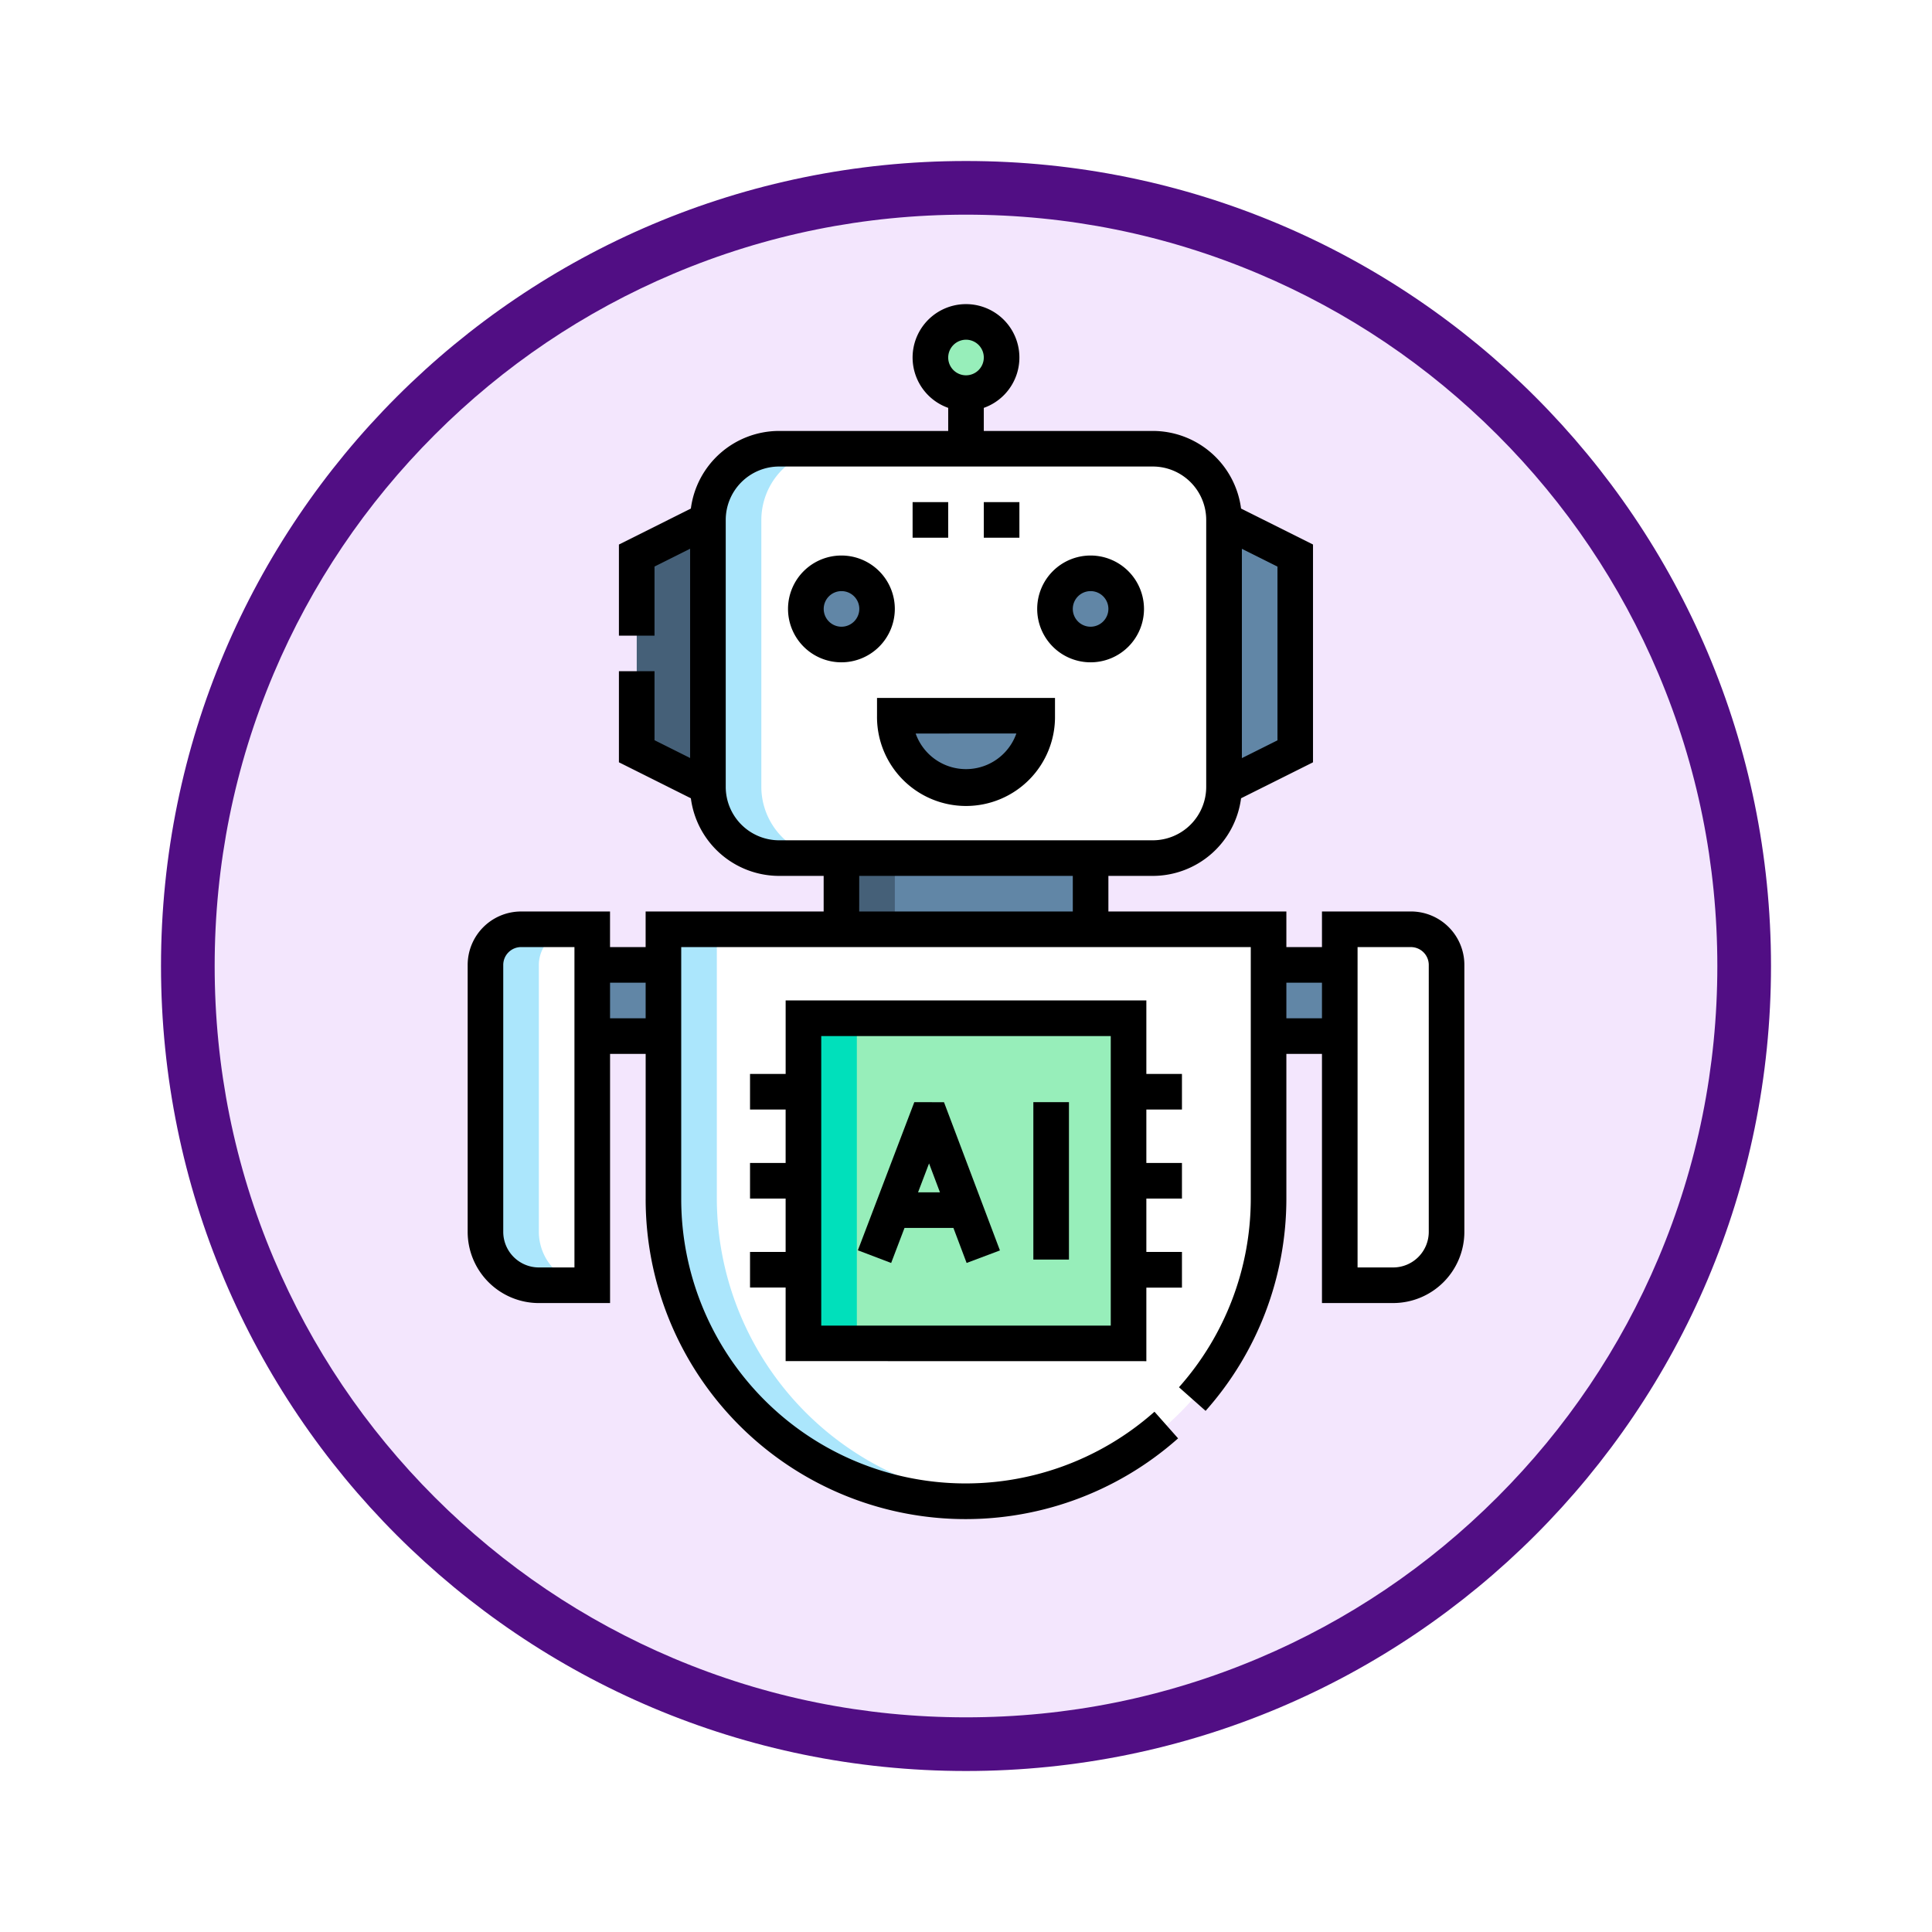 <svg xmlns="http://www.w3.org/2000/svg" xmlns:xlink="http://www.w3.org/1999/xlink" width="108" height="108" viewBox="0 0 108 108">
  <defs>
    <filter id="Trazado_904820" x="0" y="0" width="108" height="108" filterUnits="userSpaceOnUse">
      <feOffset dy="3" input="SourceAlpha"/>
      <feGaussianBlur stdDeviation="3" result="blur"/>
      <feFlood flood-opacity="0.161"/>
      <feComposite operator="in" in2="blur"/>
      <feComposite in="SourceGraphic"/>
    </filter>
  </defs>
  <g id="Grupo_1219557" data-name="Grupo 1219557" transform="translate(-200 -531)">
    <g id="Grupo_1202655" data-name="Grupo 1202655" transform="translate(209 537)">
      <g id="Grupo_1173585" data-name="Grupo 1173585" transform="translate(0 0)">
        <g id="Grupo_1173428" data-name="Grupo 1173428">
          <g id="Grupo_1171958" data-name="Grupo 1171958">
            <g id="Grupo_1167341" data-name="Grupo 1167341">
              <g id="Grupo_1166792" data-name="Grupo 1166792">
                <g transform="matrix(1, 0, 0, 1, -9, -6)" filter="url(#Trazado_904820)">
                  <g id="Trazado_904820-2" data-name="Trazado 904820" transform="translate(9 6)" fill="#f3e6fd">
                    <path d="M 45 88.5 C 39.127 88.5 33.43 87.35 28.068 85.082 C 22.889 82.891 18.236 79.755 14.241 75.759 C 10.245 71.764 7.109 67.111 4.918 61.932 C 2.65 56.57 1.5 50.873 1.5 45 C 1.5 39.127 2.65 33.43 4.918 28.068 C 7.109 22.889 10.245 18.236 14.241 14.241 C 18.236 10.245 22.889 7.109 28.068 4.918 C 33.43 2.65 39.127 1.5 45 1.5 C 50.873 1.5 56.57 2.65 61.932 4.918 C 67.111 7.109 71.764 10.245 75.759 14.241 C 79.755 18.236 82.891 22.889 85.082 28.068 C 87.35 33.43 88.5 39.127 88.5 45 C 88.5 50.873 87.35 56.57 85.082 61.932 C 82.891 67.111 79.755 71.764 75.759 75.759 C 71.764 79.755 67.111 82.891 61.932 85.082 C 56.57 87.35 50.873 88.5 45 88.5 Z" stroke="none"/>
                    <path d="M 45 3 C 39.329 3 33.829 4.11 28.653 6.299 C 23.652 8.415 19.16 11.443 15.302 15.302 C 11.443 19.16 8.415 23.652 6.299 28.653 C 4.11 33.829 3 39.329 3 45 C 3 50.671 4.11 56.171 6.299 61.347 C 8.415 66.348 11.443 70.84 15.302 74.698 C 19.16 78.557 23.652 81.585 28.653 83.701 C 33.829 85.89 39.329 87 45 87 C 50.671 87 56.171 85.89 61.347 83.701 C 66.348 81.585 70.84 78.557 74.698 74.698 C 78.557 70.84 81.585 66.348 83.701 61.347 C 85.89 56.171 87 50.671 87 45 C 87 39.329 85.89 33.829 83.701 28.653 C 81.585 23.652 78.557 19.16 74.698 15.302 C 70.84 11.443 66.348 8.415 61.347 6.299 C 56.171 4.11 50.671 3 45 3 M 45 -7.62939453125e-06 C 69.853 -7.62939453125e-06 90 20.147 90 45 C 90 69.853 69.853 90 45 90 C 20.147 90 -7.62939453125e-06 69.853 -7.62939453125e-06 45 C -7.62939453125e-06 20.147 20.147 -7.62939453125e-06 45 -7.62939453125e-06 Z" stroke="none" fill="#510e84"/>
                  </g>
                </g>
              </g>
            </g>
          </g>
        </g>
      </g>
    </g>
    <g id="asistente-de-ai_1_" data-name="asistente-de-ai (1)" transform="translate(180.143 548)">
      <g id="Grupo_1219555" data-name="Grupo 1219555" transform="translate(46.994 0.995)">
        <path id="Trazado_1043814" data-name="Trazado 1043814" d="M151.23,60.943a3.991,3.991,0,0,0-3.98,3.98V79.847a3.992,3.992,0,0,0,3.98,3.98h20.894a3.992,3.992,0,0,0,3.98-3.98V64.923a3.991,3.991,0,0,0-3.98-3.98ZM156.7,69.9a1.99,1.99,0,1,1-1.99-1.99A1.99,1.99,0,0,1,156.7,69.9Zm4.975,9.949a3.98,3.98,0,0,1-3.98-3.98h7.959A3.98,3.98,0,0,1,161.676,79.847Zm6.965-7.959a1.99,1.99,0,1,1,1.99-1.99A1.99,1.99,0,0,1,168.641,71.887Z" transform="translate(-134.813 -53.853)" fill="#fff" fill-rule="evenodd"/>
        <g id="Grupo_1219554" data-name="Grupo 1219554" transform="translate(17.909 14.054)">
          <circle id="Elipse_12533" data-name="Elipse 12533" cx="2" cy="2" r="2" transform="translate(-0.188 -0.262)" fill="#6186a6"/>
          <path id="Trazado_1043815" data-name="Trazado 1043815" d="M233.959,173.444H226a3.98,3.98,0,0,0,7.959,0Z" transform="translate(-221.025 -165.485)" fill="#6186a6" fill-rule="evenodd"/>
          <circle id="Elipse_12534" data-name="Elipse 12534" cx="2" cy="2" r="2" transform="translate(13.812 -0.262)" fill="#6186a6"/>
        </g>
        <path id="Trazado_1043816" data-name="Trazado 1043816" d="M121.229,105.867V90.943l-3.98,1.99v10.944Z" transform="translate(-108.792 -79.874)" fill="#456078" fill-rule="evenodd"/>
        <path id="Trazado_1043817" data-name="Trazado 1043817" d="M203.5,233.443h13.929v3.98H203.5Z" transform="translate(-183.6 -203.47)" fill="#6186a6" fill-rule="evenodd"/>
        <path id="Trazado_1043818" data-name="Trazado 1043818" d="M364.75,90.943v14.924l3.98-1.99V92.933Z" transform="translate(-323.46 -79.874)" fill="#6186a6" fill-rule="evenodd"/>
        <circle id="Elipse_12535" data-name="Elipse 12535" cx="1.99" cy="1.99" r="1.99" transform="translate(24.873)" fill="#97eeba"/>
        <path id="Trazado_1043819" data-name="Trazado 1043819" d="M128.5,263.443v15.064a16.914,16.914,0,1,0,33.828,0V263.443Z" transform="translate(-118.551 -229.49)" fill="#fff" fill-rule="evenodd"/>
        <path id="Trazado_1043820" data-name="Trazado 1043820" d="M187.5,300.942h18.174v18.174H187.5Z" transform="translate(-169.724 -262.015)" fill="#97eeba" fill-rule="evenodd"/>
        <path id="Trazado_1043821" data-name="Trazado 1043821" d="M59.469,283.342v-19.9h-3.98a2,2,0,0,0-1.99,1.99v14.924a2.994,2.994,0,0,0,2.985,2.985Z" transform="translate(-53.499 -229.49)" fill="#fff" fill-rule="evenodd"/>
        <path id="Trazado_1043822" data-name="Trazado 1043822" d="M98.5,278.443h3.98v3.98H98.5Z" transform="translate(-92.53 -242.5)" fill="#6186a6" fill-rule="evenodd"/>
        <path id="Trazado_1043823" data-name="Trazado 1043823" d="M383.5,278.443h3.98v3.98H383.5Z" transform="translate(-339.723 -242.5)" fill="#6186a6" fill-rule="evenodd"/>
        <path id="Trazado_1043824" data-name="Trazado 1043824" d="M413.5,283.341h2.985a2.994,2.994,0,0,0,2.985-2.985V265.432a2,2,0,0,0-1.99-1.99H413.5Z" transform="translate(-365.744 -229.489)" fill="#fff" fill-rule="evenodd"/>
        <path id="Trazado_1043825" data-name="Trazado 1043825" d="M151.23,60.943a3.991,3.991,0,0,0-3.98,3.98V79.847a3.992,3.992,0,0,0,3.98,3.98h2.985a3.991,3.991,0,0,1-3.98-3.98V64.923a3.991,3.991,0,0,1,3.98-3.98Z" transform="translate(-134.813 -53.853)" fill="#abe6fc" fill-rule="evenodd"/>
        <path id="Trazado_1043826" data-name="Trazado 1043826" d="M128.5,263.443v15.064a16.964,16.964,0,0,0,16.914,16.914c.5,0,1-.024,1.492-.067a16.97,16.97,0,0,1-15.421-16.847V263.443Z" transform="translate(-118.551 -229.49)" fill="#abe6fc" fill-rule="evenodd"/>
        <path id="Trazado_1043827" data-name="Trazado 1043827" d="M203.5,233.443h2.985v3.98H203.5Z" transform="translate(-183.6 -203.47)" fill="#456078" fill-rule="evenodd"/>
        <path id="Trazado_1043828" data-name="Trazado 1043828" d="M187.5,300.942h2.985v18.174H187.5Z" transform="translate(-169.724 -262.015)" fill="#00e0bb" fill-rule="evenodd"/>
        <path id="Trazado_1043829" data-name="Trazado 1043829" d="M58.474,263.443H55.489a2,2,0,0,0-1.99,1.99v14.924a2.994,2.994,0,0,0,2.985,2.985h2.985a2.994,2.994,0,0,1-2.985-2.985V265.433A2,2,0,0,1,58.474,263.443Z" transform="translate(-53.499 -229.49)" fill="#abe6fc" fill-rule="evenodd"/>
      </g>
      <g id="Grupo_1219556" data-name="Grupo 1219556" transform="translate(45.999 0)">
        <path id="Trazado_1043830" data-name="Trazado 1043830" d="M288.984,105.944a2.985,2.985,0,1,0,2.985,2.985A2.988,2.988,0,0,0,288.984,105.944Zm0,3.98a.995.995,0,1,1,.995-.995A1,1,0,0,1,288.984,109.924Z" transform="translate(-254.161 -91.89)"/>
        <path id="Trazado_1043831" data-name="Trazado 1043831" d="M218.5,166.939a4.975,4.975,0,1,0,9.949,0v-.995H218.5Zm7.789.995a2.985,2.985,0,0,1-5.629,0Z" transform="translate(-195.616 -143.93)"/>
        <path id="Trazado_1043832" data-name="Trazado 1043832" d="M186.97,108.929a2.985,2.985,0,1,0-2.985,2.985A2.988,2.988,0,0,0,186.97,108.929Zm-2.985.995a.995.995,0,1,1,1-.995A1,1,0,0,1,183.985,109.924Z" transform="translate(-163.091 -91.89)"/>
        <path id="Trazado_1043833" data-name="Trazado 1043833" d="M98.731,33.953H93.756v1.99h-1.99v-1.99H81.817v-1.99H84.3a4.981,4.981,0,0,0,4.933-4.339l4.022-2.011V13.439l-4.022-2.011A4.981,4.981,0,0,0,84.3,7.09H74.852V5.8a2.985,2.985,0,1,0-1.99,0V7.09H63.41a4.981,4.981,0,0,0-4.933,4.339l-4.022,2.011v5.092h1.99V14.669l1.99-.995v11.7l-1.99-.995V20.521h-1.99v5.092l4.022,2.011a4.981,4.981,0,0,0,4.933,4.339H65.9v1.99H55.948v1.99h-1.99v-1.99H48.984A2.988,2.988,0,0,0,46,36.937V51.862a3.984,3.984,0,0,0,3.98,3.98h3.98V41.912h1.99v8.1A17.885,17.885,0,0,0,85.713,63.405l-1.32-1.489a15.9,15.9,0,0,1-26.455-11.9V35.943H89.776V50.012a15.873,15.873,0,0,1-4.014,10.536l1.489,1.32a17.861,17.861,0,0,0,4.515-11.856v-8.1h1.99V55.841h3.98a3.984,3.984,0,0,0,3.98-3.98V36.937a2.988,2.988,0,0,0-2.985-2.985Zm-7.462-9.569-1.99.995v-11.7l1.99.995ZM73.857,1.99a.995.995,0,1,1-.995.995A1,1,0,0,1,73.857,1.99ZM51.969,53.851h-1.99a1.992,1.992,0,0,1-1.99-1.99V36.937a1,1,0,0,1,.995-.995h2.985Zm1.99-13.929v-1.99h1.99v1.99Zm6.467-12.934V12.064A2.988,2.988,0,0,1,63.41,9.079H84.3a2.988,2.988,0,0,1,2.985,2.985V26.988A2.988,2.988,0,0,1,84.3,29.973H63.41A2.988,2.988,0,0,1,60.426,26.988Zm7.462,4.975H79.827v1.99H67.887Zm23.878,7.959v-1.99h1.99v1.99Zm7.96,11.939a1.992,1.992,0,0,1-1.99,1.99h-1.99V35.943h2.985a1,1,0,0,1,.995.995Z" transform="translate(-45.999 0)"/>
        <path id="Trazado_1043834" data-name="Trazado 1043834" d="M213.592,336.283l-3.154,8.281,1.86.708.747-1.96h2.733l.739,1.959,1.862-.7-3.127-8.286Zm.21,5.039.615-1.615.609,1.615Z" transform="translate(-188.624 -291.671)"/>
        <path id="Trazado_1043835" data-name="Trazado 1043835" d="M284.383,336.288h1.99v8.8h-1.99Z" transform="translate(-252.76 -291.677)"/>
        <path id="Trazado_1043836" data-name="Trazado 1043836" d="M187.155,313.606v-4.112h1.99V307.5h-1.99v-2.985h1.99v-1.99h-1.99v-2.985h1.99v-1.99h-1.99v-4.112H166.991v4.112H165v1.99h1.99v2.985H165v1.99h1.99V307.5H165v1.99h1.99v4.112Zm-18.174-18.174h16.184v16.184H168.981Z" transform="translate(-149.215 -254.515)"/>
        <path id="Trazado_1043837" data-name="Trazado 1043837" d="M233.5,83.443h1.99v1.99H233.5Z" transform="translate(-208.627 -72.374)"/>
        <path id="Trazado_1043838" data-name="Trazado 1043838" d="M263.5,83.443h1.99v1.99H263.5Z" transform="translate(-234.647 -72.374)"/>
      </g>
    </g>
  </g>
</svg>
